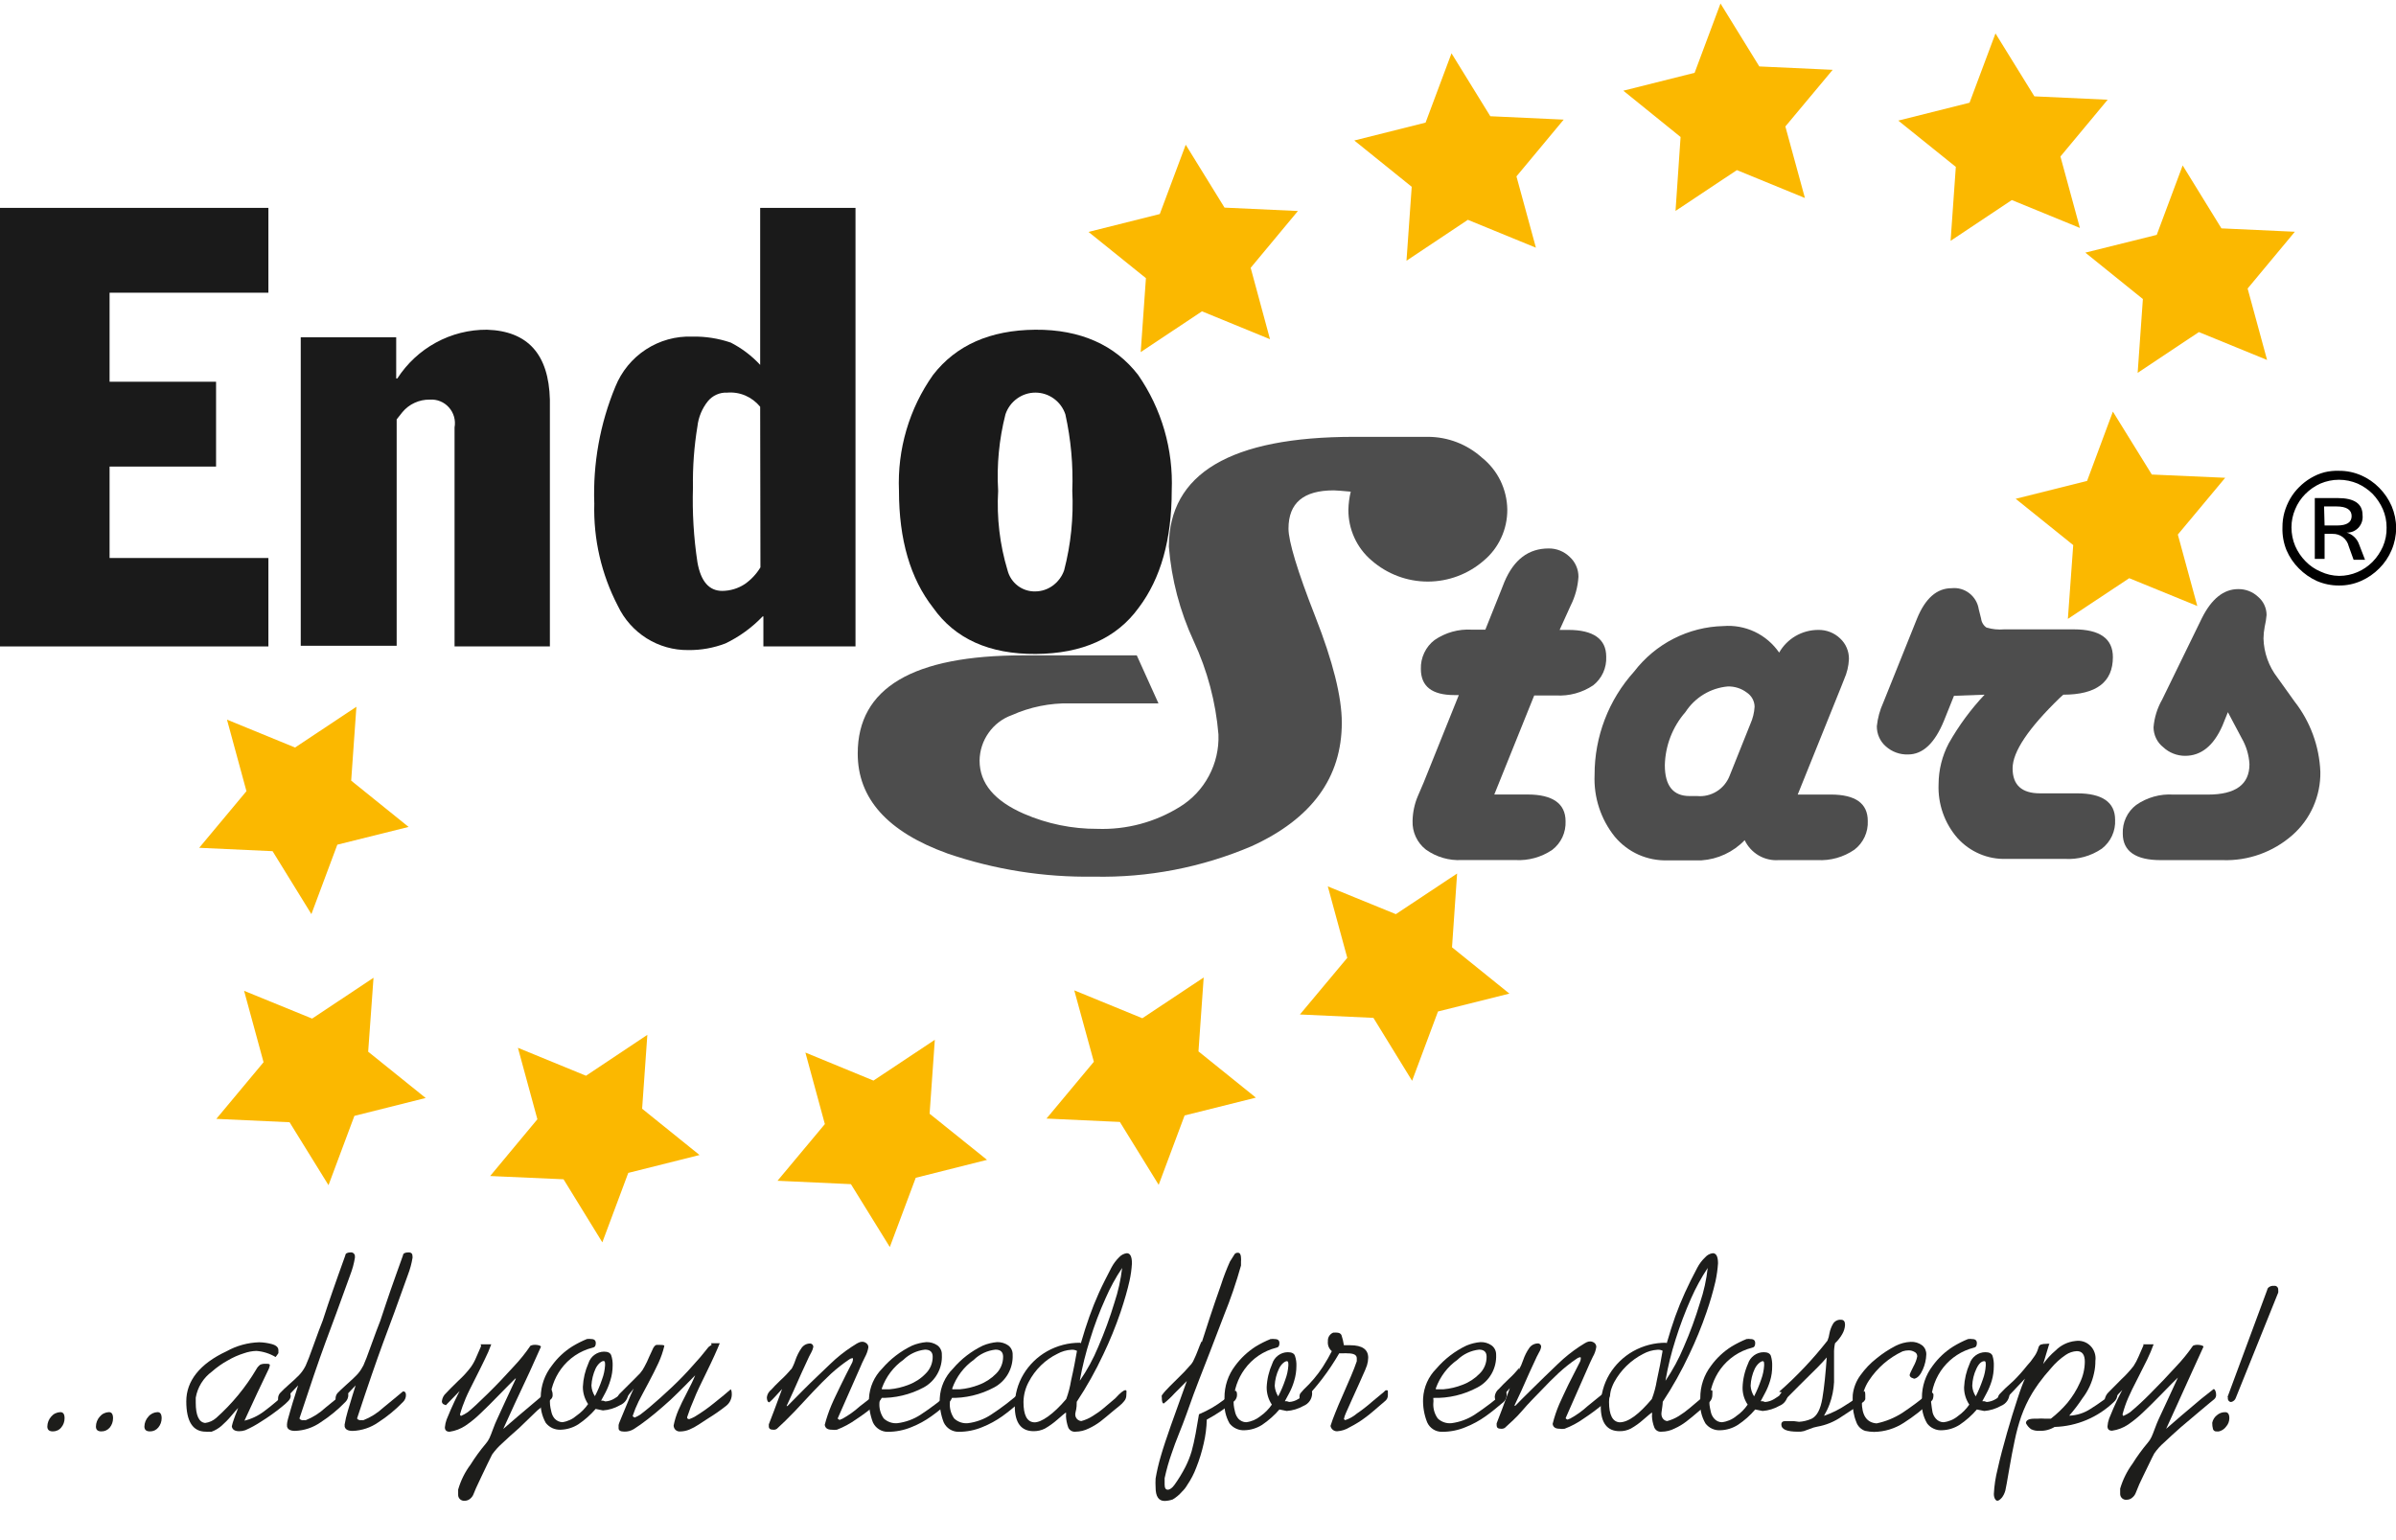<svg width="56" height="36" viewBox="0 0 56 36" fill="none" xmlns="http://www.w3.org/2000/svg">
<g clip-path="url(#clip0_158_447)">
<path d="M1.234 33.458C1.15 33.458 1.106 33.42 1.106 33.344C1.108 33.259 1.139 33.176 1.196 33.113C1.223 33.081 1.255 33.055 1.292 33.037C1.329 33.019 1.37 33.009 1.411 33.008C1.477 33.008 1.509 33.055 1.509 33.151C1.51 33.23 1.482 33.307 1.431 33.367C1.407 33.397 1.377 33.42 1.343 33.435C1.309 33.451 1.271 33.459 1.234 33.458Z" fill="#1D1D1B"/>
<path d="M2.367 33.458C2.283 33.458 2.242 33.42 2.242 33.344C2.243 33.259 2.275 33.176 2.332 33.113C2.358 33.081 2.391 33.055 2.428 33.037C2.465 33.019 2.505 33.009 2.546 33.008C2.61 33.008 2.642 33.055 2.642 33.151C2.642 33.23 2.616 33.306 2.567 33.367C2.542 33.397 2.512 33.42 2.477 33.436C2.442 33.452 2.405 33.459 2.367 33.458Z" fill="#1D1D1B"/>
<path d="M3.502 33.458C3.418 33.458 3.375 33.42 3.375 33.344C3.377 33.258 3.41 33.176 3.468 33.113C3.494 33.081 3.527 33.055 3.564 33.037C3.601 33.019 3.641 33.009 3.682 33.008C3.746 33.008 3.778 33.055 3.778 33.151C3.778 33.23 3.75 33.307 3.7 33.367C3.676 33.397 3.646 33.42 3.612 33.436C3.577 33.452 3.54 33.459 3.502 33.458Z" fill="#1D1D1B"/>
<path d="M5.699 33.211C5.869 33.172 6.028 33.097 6.168 32.992C6.368 32.844 6.557 32.682 6.733 32.507C6.771 32.507 6.791 32.544 6.794 32.626C6.797 32.708 6.725 32.77 6.583 32.887C6.43 33.011 6.269 33.126 6.102 33.229C5.985 33.307 5.862 33.374 5.734 33.43C5.688 33.446 5.64 33.454 5.592 33.454C5.487 33.454 5.429 33.416 5.418 33.34C5.43 33.286 5.445 33.233 5.464 33.182C5.49 33.106 5.513 33.044 5.531 33.004L5.566 32.91C5.542 32.933 5.487 32.998 5.403 33.097C5.333 33.181 5.256 33.259 5.174 33.331C5.106 33.389 5.029 33.434 4.946 33.465H4.888C4.863 33.468 4.837 33.468 4.812 33.465C4.508 33.465 4.354 33.229 4.354 32.755C4.354 32.281 4.667 31.878 5.296 31.585C5.53 31.455 5.791 31.383 6.058 31.375C6.156 31.377 6.253 31.391 6.348 31.416C6.455 31.445 6.507 31.492 6.507 31.562V31.629C6.487 31.661 6.465 31.691 6.441 31.72C6.304 31.638 6.15 31.589 5.992 31.577C5.893 31.58 5.795 31.599 5.702 31.632C5.57 31.673 5.444 31.729 5.325 31.799C5.191 31.872 5.066 31.961 4.951 32.062C4.752 32.208 4.617 32.426 4.575 32.67C4.576 32.691 4.576 32.711 4.575 32.732C4.574 32.75 4.574 32.769 4.575 32.787C4.575 33.08 4.647 33.246 4.795 33.261C4.891 33.249 4.98 33.208 5.053 33.144C5.422 32.815 5.739 32.431 5.992 32.004C6.014 31.962 6.046 31.926 6.084 31.898C6.126 31.881 6.17 31.875 6.215 31.878C6.275 31.878 6.307 31.878 6.307 31.913C6.302 31.94 6.294 31.966 6.284 31.992C6.119 32.334 5.925 32.743 5.705 33.226" fill="#1D1D1B"/>
<path d="M7.145 31.92C7.182 31.841 7.243 31.683 7.33 31.438C7.417 31.192 7.489 31.005 7.542 30.87C7.626 30.61 7.707 30.37 7.782 30.157C7.857 29.944 7.953 29.669 8.072 29.341C8.072 29.297 8.124 29.274 8.196 29.274C8.21 29.273 8.224 29.274 8.236 29.279C8.249 29.284 8.261 29.291 8.27 29.301C8.28 29.311 8.287 29.323 8.291 29.336C8.295 29.349 8.297 29.363 8.295 29.376V29.4C8.273 29.535 8.237 29.667 8.188 29.794C8.121 29.982 8.017 30.271 7.869 30.672L7.6 31.397C7.449 31.808 7.249 32.393 7 33.151C7 33.171 7.02 33.186 7.066 33.198C7.091 33.194 7.117 33.194 7.142 33.198C7.313 33.13 7.47 33.031 7.605 32.905C7.805 32.747 7.959 32.613 8.072 32.522C8.118 32.522 8.141 32.548 8.141 32.607C8.141 32.638 8.135 32.668 8.123 32.696C8.111 32.724 8.094 32.75 8.072 32.771C7.897 32.951 7.703 33.111 7.492 33.247C7.316 33.37 7.109 33.439 6.895 33.446C6.78 33.446 6.716 33.408 6.707 33.332C6.71 33.323 6.71 33.312 6.707 33.303C6.707 33.23 6.745 33.124 6.782 32.987C6.82 32.85 6.858 32.73 6.893 32.622C6.927 32.513 6.951 32.432 6.968 32.382L6.736 32.627C6.643 32.724 6.591 32.777 6.583 32.782C6.567 32.785 6.553 32.792 6.542 32.803C6.513 32.803 6.499 32.765 6.499 32.689C6.499 32.644 6.514 32.601 6.542 32.566C6.609 32.495 6.679 32.428 6.753 32.364C6.852 32.277 6.933 32.203 6.991 32.142C7.047 32.083 7.095 32.016 7.133 31.943" fill="#1D1D1B"/>
<path d="M8.492 31.92C8.529 31.841 8.59 31.684 8.677 31.438C8.764 31.192 8.837 31.005 8.889 30.871C8.976 30.611 9.054 30.371 9.129 30.157C9.205 29.944 9.3 29.669 9.419 29.342C9.419 29.298 9.471 29.274 9.546 29.274C9.622 29.274 9.642 29.309 9.642 29.377V29.4C9.62 29.535 9.584 29.667 9.535 29.795C9.468 29.982 9.364 30.271 9.219 30.672L8.95 31.397C8.799 31.809 8.596 32.394 8.347 33.151C8.347 33.172 8.37 33.186 8.416 33.198C8.44 33.194 8.465 33.194 8.489 33.198C8.661 33.131 8.819 33.032 8.955 32.906C9.152 32.748 9.309 32.613 9.419 32.523C9.465 32.523 9.488 32.549 9.488 32.608C9.489 32.638 9.482 32.668 9.47 32.697C9.458 32.725 9.441 32.75 9.419 32.771C9.244 32.952 9.05 33.112 8.839 33.248C8.664 33.37 8.456 33.439 8.243 33.447C8.127 33.447 8.063 33.409 8.054 33.333C8.057 33.323 8.057 33.313 8.054 33.303C8.071 33.197 8.096 33.091 8.127 32.988L8.237 32.622C8.272 32.514 8.295 32.432 8.312 32.382L8.08 32.628C8.032 32.682 7.981 32.734 7.927 32.783C7.911 32.785 7.897 32.792 7.886 32.803C7.857 32.803 7.843 32.765 7.843 32.689C7.843 32.645 7.858 32.601 7.886 32.566C7.93 32.52 7.999 32.453 8.098 32.365C8.196 32.277 8.277 32.204 8.335 32.143C8.392 32.084 8.44 32.017 8.477 31.944" fill="#1D1D1B"/>
<path d="M11.235 31.422H11.482C11.439 31.542 11.389 31.659 11.331 31.773C11.276 31.89 11.2 32.039 11.108 32.223C11.015 32.407 10.937 32.559 10.885 32.682C10.832 32.806 10.787 32.933 10.751 33.062C10.751 33.062 10.751 33.08 10.774 33.097C10.829 33.073 10.882 33.044 10.931 33.01C11.032 32.931 11.189 32.784 11.403 32.574C11.618 32.363 11.818 32.15 12.012 31.936C12.153 31.787 12.282 31.627 12.397 31.457C12.397 31.457 12.441 31.434 12.501 31.434C12.562 31.434 12.643 31.451 12.643 31.48L12.38 32.065L12.029 32.816L11.762 33.401L12.101 33.109L12.585 32.7C12.759 32.553 12.849 32.477 12.861 32.471C12.872 32.466 12.887 32.471 12.898 32.507C12.911 32.534 12.917 32.564 12.916 32.594C12.919 32.616 12.916 32.638 12.909 32.658C12.901 32.679 12.889 32.697 12.872 32.711L12.556 32.971L12.128 33.384C11.986 33.507 11.855 33.626 11.731 33.743C11.645 33.819 11.569 33.905 11.502 33.998C11.444 34.109 11.36 34.29 11.253 34.512C11.145 34.734 11.082 34.881 11.067 34.925C11.052 34.964 11.027 34.999 10.995 35.027C10.957 35.062 10.907 35.081 10.856 35.08C10.836 35.081 10.817 35.079 10.799 35.072C10.78 35.066 10.764 35.055 10.75 35.042C10.736 35.028 10.725 35.012 10.717 34.993C10.71 34.975 10.707 34.956 10.708 34.936C10.709 34.917 10.709 34.897 10.708 34.878C10.708 34.851 10.708 34.834 10.708 34.819C10.768 34.608 10.866 34.41 10.998 34.234C11.104 34.064 11.222 33.902 11.351 33.749C11.387 33.708 11.418 33.662 11.441 33.612C11.461 33.565 11.49 33.498 11.522 33.407C11.554 33.316 11.586 33.246 11.609 33.194C11.632 33.141 11.705 32.989 11.806 32.764L12.058 32.223H12.044C11.971 32.293 11.847 32.419 11.673 32.597C11.499 32.776 11.354 32.922 11.238 33.03C11.128 33.138 11.009 33.236 10.882 33.322C10.769 33.398 10.642 33.447 10.508 33.466C10.436 33.466 10.398 33.431 10.398 33.363C10.403 33.301 10.417 33.24 10.438 33.182C10.506 33.014 10.567 32.874 10.621 32.761C10.676 32.644 10.717 32.565 10.743 32.515L10.583 32.679L10.421 32.846C10.401 32.84 10.382 32.832 10.363 32.822C10.352 32.815 10.342 32.804 10.336 32.792C10.33 32.78 10.327 32.766 10.328 32.752C10.336 32.678 10.371 32.611 10.427 32.562C10.473 32.512 10.566 32.416 10.717 32.27C10.823 32.174 10.92 32.068 11.006 31.954C11.055 31.885 11.096 31.81 11.128 31.732L11.244 31.466" fill="#1D1D1B"/>
<path d="M13.725 31.299C13.754 31.294 13.785 31.294 13.814 31.299C13.89 31.299 13.925 31.331 13.925 31.395C13.925 31.46 13.901 31.492 13.852 31.501C13.554 31.575 13.291 31.753 13.11 32.003C12.951 32.223 12.861 32.486 12.852 32.758C12.852 32.875 12.879 32.962 12.89 33.015C12.903 33.069 12.929 33.12 12.965 33.161C12.989 33.186 13.016 33.206 13.047 33.22C13.078 33.234 13.111 33.242 13.145 33.243C13.269 33.225 13.384 33.171 13.478 33.088C13.582 33.016 13.673 32.924 13.745 32.819C13.665 32.7 13.622 32.559 13.623 32.416C13.632 32.225 13.676 32.038 13.754 31.863C13.778 31.786 13.827 31.718 13.892 31.67C13.957 31.622 14.035 31.595 14.116 31.594C14.206 31.594 14.261 31.62 14.284 31.676C14.311 31.754 14.322 31.836 14.319 31.919C14.319 32.036 14.301 32.152 14.266 32.264C14.236 32.365 14.197 32.463 14.148 32.556L14.049 32.74H14.095L14.15 32.758C14.224 32.753 14.296 32.73 14.359 32.691C14.431 32.649 14.499 32.601 14.562 32.547L14.663 32.462C14.678 32.462 14.687 32.495 14.687 32.556C14.686 32.619 14.666 32.681 14.631 32.733C14.595 32.785 14.545 32.825 14.487 32.848C14.366 32.917 14.231 32.958 14.092 32.968L13.922 32.933C13.803 33.071 13.667 33.192 13.516 33.293C13.393 33.371 13.252 33.414 13.107 33.419C13.041 33.422 12.974 33.41 12.913 33.383C12.852 33.355 12.799 33.313 12.757 33.261C12.664 33.097 12.622 32.908 12.638 32.72V32.661C12.64 32.391 12.732 32.13 12.899 31.919C13.028 31.74 13.191 31.588 13.377 31.471C13.491 31.402 13.61 31.342 13.733 31.293L13.725 31.299ZM13.904 32.635C13.971 32.508 14.027 32.376 14.072 32.24C14.112 32.135 14.135 32.025 14.142 31.913C14.142 31.846 14.142 31.813 14.104 31.813C14.066 31.813 13.977 31.872 13.919 31.992C13.863 32.116 13.83 32.25 13.823 32.386C13.828 32.475 13.856 32.561 13.904 32.635Z" fill="#1D1D1B"/>
<path d="M16.622 31.398H16.648H16.744H16.822C16.761 31.55 16.66 31.776 16.518 32.065C16.376 32.355 16.274 32.565 16.228 32.688C16.164 32.831 16.108 32.977 16.06 33.126C16.06 33.147 16.06 33.164 16.106 33.173C16.151 33.158 16.195 33.138 16.237 33.115C16.394 33.02 16.544 32.915 16.686 32.799C16.86 32.661 16.99 32.553 17.08 32.474C17.08 32.474 17.103 32.507 17.103 32.568C17.107 32.624 17.097 32.679 17.074 32.73C17.051 32.782 17.016 32.826 16.973 32.86C16.839 32.966 16.698 33.064 16.553 33.153L16.329 33.299C16.261 33.344 16.188 33.384 16.112 33.416C16.043 33.444 15.969 33.459 15.895 33.46C15.876 33.461 15.857 33.459 15.839 33.453C15.821 33.447 15.804 33.437 15.79 33.424C15.776 33.411 15.764 33.395 15.757 33.378C15.749 33.36 15.745 33.342 15.744 33.322C15.768 33.2 15.805 33.08 15.854 32.966C15.904 32.849 15.973 32.708 16.06 32.542C16.147 32.375 16.208 32.249 16.248 32.147C16.092 32.311 15.959 32.439 15.843 32.556C15.727 32.673 15.614 32.776 15.492 32.881C15.37 32.986 15.258 33.083 15.139 33.173C15.02 33.264 14.916 33.34 14.814 33.404C14.747 33.445 14.669 33.466 14.591 33.463C14.501 33.463 14.458 33.436 14.458 33.384C14.456 33.37 14.456 33.356 14.458 33.343C14.46 33.331 14.46 33.319 14.458 33.308C14.458 33.281 14.521 33.147 14.62 32.901C14.719 32.656 14.782 32.51 14.811 32.457L14.646 32.664C14.601 32.727 14.543 32.779 14.478 32.819C14.44 32.819 14.423 32.79 14.423 32.729C14.422 32.702 14.426 32.675 14.436 32.65C14.445 32.625 14.46 32.602 14.478 32.583L14.721 32.34C14.832 32.229 14.913 32.15 14.962 32.097C15.003 32.049 15.038 31.996 15.066 31.939C15.106 31.866 15.142 31.791 15.173 31.714L15.269 31.507C15.298 31.46 15.324 31.436 15.35 31.436C15.469 31.436 15.527 31.436 15.527 31.46C15.495 31.596 15.449 31.728 15.391 31.855C15.33 31.989 15.249 32.147 15.15 32.334C15.052 32.521 14.973 32.661 14.924 32.761C14.871 32.869 14.826 32.98 14.788 33.094C14.788 33.109 14.806 33.123 14.834 33.135C14.879 33.116 14.921 33.094 14.962 33.068C15.095 32.968 15.252 32.837 15.434 32.673C15.617 32.51 15.791 32.346 15.959 32.173C16.127 32.001 16.248 31.852 16.37 31.72L16.515 31.542C16.532 31.519 16.55 31.497 16.57 31.477L16.631 31.436" fill="#1D1D1B"/>
<path d="M18.485 32.024C18.528 31.952 18.563 31.876 18.589 31.796C18.624 31.692 18.674 31.593 18.737 31.504C18.761 31.471 18.793 31.445 18.829 31.427C18.865 31.41 18.905 31.402 18.946 31.404C18.964 31.408 18.98 31.418 18.992 31.432C19.003 31.446 19.01 31.465 19.009 31.483C19.001 31.527 18.985 31.57 18.963 31.609L18.911 31.708C18.862 31.814 18.801 31.942 18.734 32.091L18.549 32.507C18.495 32.629 18.439 32.749 18.384 32.866H18.404C18.485 32.781 18.618 32.65 18.798 32.468C18.977 32.287 19.183 32.097 19.403 31.884C19.558 31.733 19.727 31.598 19.907 31.48L19.977 31.436C20.007 31.415 20.039 31.396 20.073 31.381C20.098 31.369 20.126 31.363 20.154 31.363C20.189 31.363 20.223 31.376 20.249 31.398C20.264 31.409 20.276 31.423 20.284 31.439C20.292 31.456 20.296 31.474 20.296 31.492C20.283 31.573 20.255 31.651 20.215 31.723C20.16 31.834 20.128 31.904 20.119 31.93C19.852 32.53 19.681 32.919 19.603 33.1C19.596 33.119 19.588 33.138 19.577 33.156C19.577 33.156 19.595 33.176 19.624 33.191C19.642 33.18 19.661 33.172 19.681 33.167C19.83 33.086 19.968 32.988 20.093 32.875L20.568 32.507H20.591C20.614 32.507 20.626 32.524 20.626 32.562C20.627 32.611 20.616 32.659 20.594 32.702C20.566 32.747 20.529 32.785 20.487 32.816C20.335 32.948 20.174 33.069 20.006 33.179C19.868 33.277 19.718 33.358 19.56 33.419C19.52 33.425 19.479 33.425 19.438 33.419C19.34 33.419 19.288 33.381 19.276 33.305C19.317 33.148 19.369 32.995 19.432 32.846C19.496 32.694 19.569 32.553 19.647 32.387C19.725 32.22 19.815 32.053 19.919 31.846C19.93 31.822 19.935 31.796 19.936 31.77C19.936 31.755 19.936 31.746 19.919 31.746C19.89 31.751 19.863 31.763 19.841 31.781C19.693 31.881 19.553 31.992 19.421 32.112C19.29 32.235 19.151 32.372 19.009 32.524L18.572 32.992C18.421 33.15 18.282 33.284 18.157 33.398C18.131 33.416 18.099 33.423 18.068 33.419C18.001 33.419 17.969 33.392 17.969 33.34V33.293C18.033 33.132 18.137 32.857 18.279 32.468L18.12 32.641C18.077 32.69 18.03 32.736 17.981 32.778C17.943 32.778 17.923 32.726 17.923 32.661C17.927 32.626 17.939 32.592 17.957 32.561C17.975 32.531 17.999 32.504 18.027 32.483C18.068 32.433 18.143 32.36 18.244 32.261C18.335 32.179 18.42 32.09 18.497 31.995" fill="#1D1D1B"/>
<path d="M22.225 32.517C22.248 32.517 22.26 32.547 22.26 32.605C22.26 32.636 22.254 32.666 22.242 32.694C22.23 32.722 22.212 32.748 22.19 32.769C22.037 32.898 21.9 33.011 21.767 33.105C21.625 33.207 21.471 33.291 21.309 33.356C21.13 33.431 20.938 33.469 20.744 33.468C20.673 33.468 20.602 33.447 20.542 33.408C20.481 33.369 20.433 33.314 20.402 33.248C20.334 33.07 20.302 32.879 20.31 32.687C20.323 32.425 20.432 32.176 20.617 31.991C20.811 31.765 21.05 31.582 21.318 31.453C21.424 31.408 21.537 31.381 21.651 31.371C21.743 31.369 21.833 31.395 21.909 31.447C21.943 31.472 21.97 31.505 21.988 31.544C22.007 31.582 22.015 31.624 22.013 31.667C22.022 31.821 21.986 31.975 21.911 32.11C21.836 32.245 21.725 32.356 21.59 32.43C21.271 32.601 20.914 32.685 20.553 32.675C20.559 32.723 20.559 32.771 20.553 32.819C20.55 32.939 20.586 33.056 20.654 33.155C20.697 33.195 20.748 33.226 20.803 33.245C20.859 33.264 20.918 33.272 20.976 33.266C21.169 33.242 21.355 33.174 21.518 33.067C21.77 32.903 22.009 32.719 22.234 32.517H22.225ZM20.611 32.474H20.701C20.73 32.472 20.759 32.472 20.788 32.474C20.942 32.461 21.093 32.425 21.237 32.368C21.387 32.312 21.522 32.224 21.634 32.108C21.687 32.057 21.728 31.996 21.757 31.928C21.785 31.86 21.8 31.787 21.799 31.713C21.799 31.602 21.738 31.547 21.619 31.547C21.43 31.568 21.253 31.651 21.115 31.784C20.883 31.948 20.707 32.181 20.611 32.45" fill="#1D1D1B"/>
<path d="M23.882 32.517C23.902 32.517 23.914 32.547 23.914 32.605C23.914 32.636 23.908 32.666 23.896 32.694C23.884 32.722 23.866 32.748 23.844 32.769C23.694 32.898 23.555 33.011 23.424 33.105C23.281 33.206 23.126 33.291 22.964 33.356C22.786 33.431 22.594 33.469 22.402 33.468C22.329 33.468 22.259 33.447 22.198 33.409C22.137 33.37 22.088 33.314 22.057 33.248C21.988 33.07 21.956 32.879 21.964 32.687C21.977 32.424 22.088 32.175 22.274 31.991C22.467 31.764 22.705 31.581 22.972 31.453C23.078 31.408 23.191 31.381 23.305 31.371C23.397 31.369 23.488 31.395 23.563 31.447C23.597 31.472 23.625 31.505 23.643 31.544C23.661 31.582 23.67 31.624 23.668 31.667C23.675 31.822 23.638 31.976 23.562 32.111C23.485 32.247 23.372 32.357 23.236 32.43C22.917 32.601 22.56 32.686 22.199 32.675C22.204 32.723 22.204 32.771 22.199 32.819C22.196 32.939 22.232 33.056 22.3 33.155C22.343 33.196 22.395 33.227 22.451 33.246C22.506 33.265 22.566 33.272 22.625 33.266C22.817 33.242 23.001 33.174 23.164 33.067C23.416 32.903 23.655 32.719 23.879 32.517H23.882ZM22.257 32.474H22.346C22.375 32.472 22.404 32.472 22.433 32.474C22.587 32.461 22.739 32.425 22.883 32.368C23.033 32.312 23.169 32.223 23.282 32.108C23.334 32.057 23.375 31.995 23.403 31.927C23.431 31.86 23.445 31.787 23.445 31.713C23.445 31.602 23.384 31.547 23.268 31.547C23.078 31.567 22.899 31.65 22.761 31.784C22.529 31.948 22.353 32.181 22.257 32.45" fill="#1D1D1B"/>
<path d="M25.262 31.398C25.329 31.167 25.395 30.959 25.462 30.772C25.529 30.585 25.601 30.404 25.685 30.217C25.769 30.03 25.868 29.84 25.975 29.632C26.022 29.542 26.083 29.461 26.154 29.39C26.202 29.336 26.267 29.302 26.337 29.293C26.415 29.293 26.456 29.372 26.456 29.53C26.448 29.67 26.429 29.808 26.398 29.945C26.355 30.14 26.286 30.383 26.189 30.673C26.074 31.009 25.94 31.338 25.787 31.658C25.607 32.042 25.4 32.413 25.166 32.766C25.166 32.825 25.166 32.907 25.137 33.015C25.109 33.123 25.181 33.208 25.271 33.217C25.365 33.192 25.455 33.153 25.537 33.1C25.63 33.044 25.719 32.98 25.801 32.91L26.068 32.684C26.183 32.556 26.262 32.495 26.302 32.495C26.343 32.495 26.325 32.535 26.325 32.614C26.325 32.663 26.308 32.711 26.276 32.749C26.244 32.79 26.207 32.827 26.166 32.86L26.033 32.968C25.894 33.085 25.789 33.173 25.717 33.228C25.633 33.291 25.543 33.345 25.448 33.389C25.351 33.438 25.245 33.464 25.137 33.465C25.102 33.469 25.067 33.462 25.036 33.444C25.005 33.426 24.981 33.399 24.967 33.366C24.937 33.281 24.919 33.192 24.914 33.103C24.918 33.074 24.918 33.044 24.914 33.015C24.891 33.029 24.822 33.088 24.712 33.184C24.622 33.263 24.525 33.333 24.422 33.392C24.34 33.433 24.25 33.454 24.158 33.453C23.869 33.453 23.718 33.261 23.718 32.869C23.716 32.606 23.786 32.348 23.921 32.123C24.056 31.898 24.247 31.713 24.474 31.585C24.709 31.453 24.975 31.384 25.245 31.386L25.262 31.398ZM25.164 31.573C25.126 31.554 25.084 31.546 25.042 31.55C24.925 31.556 24.811 31.59 24.709 31.647C24.57 31.715 24.443 31.805 24.332 31.913C24.215 32.027 24.117 32.159 24.042 32.304C23.965 32.447 23.924 32.607 23.921 32.769C23.921 33.076 24.002 33.234 24.167 33.246C24.332 33.258 24.625 33.053 24.92 32.702C24.971 32.563 25.009 32.419 25.033 32.272C25.094 32.006 25.137 31.772 25.172 31.573H25.164ZM25.239 32.272C25.409 32.025 25.553 31.761 25.668 31.483C25.814 31.145 25.941 30.8 26.047 30.448C26.135 30.185 26.195 29.913 26.227 29.638C26.076 29.862 25.946 30.1 25.839 30.348C25.698 30.66 25.577 30.98 25.477 31.307C25.377 31.619 25.297 31.938 25.239 32.261V32.272Z" fill="#1D1D1B"/>
<path d="M28.09 31.371C28.127 31.254 28.185 31.078 28.269 30.818C28.353 30.558 28.443 30.303 28.539 30.029C28.598 29.845 28.668 29.664 28.747 29.488L28.86 29.309C28.87 29.299 28.883 29.292 28.896 29.287C28.91 29.282 28.924 29.281 28.939 29.283C28.982 29.283 29.005 29.336 29.005 29.4C29.008 29.429 29.008 29.459 29.005 29.488C29.003 29.519 29.003 29.55 29.005 29.581C28.894 29.978 28.76 30.369 28.605 30.751C28.368 31.374 28.174 31.874 28.026 32.251C27.948 32.447 27.852 32.71 27.736 33.04C27.62 33.37 27.481 33.675 27.386 33.967C27.318 34.158 27.263 34.353 27.22 34.552C27.22 34.572 27.22 34.601 27.22 34.634C27.218 34.656 27.218 34.678 27.22 34.701C27.22 34.78 27.244 34.821 27.293 34.821C27.342 34.821 27.4 34.78 27.455 34.701C27.549 34.569 27.633 34.43 27.707 34.286C27.766 34.169 27.815 34.046 27.852 33.92C27.884 33.803 27.916 33.666 27.945 33.508C27.974 33.35 28 33.198 28.023 33.058C28.131 33.012 28.237 32.959 28.339 32.9C28.516 32.795 28.681 32.67 28.831 32.529C28.84 32.517 28.852 32.51 28.866 32.508C28.898 32.508 28.912 32.54 28.912 32.605C28.912 32.657 28.891 32.708 28.854 32.745C28.653 32.912 28.436 33.059 28.205 33.183C28.201 33.372 28.176 33.559 28.133 33.742C28.09 33.934 28.032 34.123 27.959 34.306C27.905 34.45 27.834 34.586 27.748 34.712C27.714 34.771 27.672 34.824 27.623 34.87C27.562 34.941 27.489 35.002 27.409 35.049C27.348 35.07 27.285 35.082 27.22 35.084C27.078 35.084 27.009 34.976 27.009 34.765C27.005 34.697 27.005 34.629 27.009 34.56C27.039 34.384 27.08 34.209 27.131 34.037C27.186 33.844 27.267 33.604 27.368 33.315C27.47 33.026 27.594 32.681 27.739 32.28L27.449 32.572C27.372 32.657 27.289 32.735 27.2 32.806C27.168 32.806 27.154 32.754 27.154 32.663C27.15 32.648 27.15 32.632 27.154 32.616L27.203 32.552L27.244 32.505C27.276 32.468 27.366 32.377 27.513 32.233C27.63 32.122 27.741 32.005 27.846 31.882C27.874 31.846 27.897 31.805 27.913 31.762C27.939 31.707 27.968 31.643 27.997 31.564C28.026 31.485 28.055 31.415 28.081 31.356" fill="#1D1D1B"/>
<path d="M29.703 31.3C29.733 31.295 29.763 31.295 29.793 31.3C29.868 31.3 29.903 31.332 29.903 31.396C29.903 31.461 29.88 31.493 29.831 31.502C29.533 31.576 29.27 31.754 29.089 32.005C28.929 32.224 28.839 32.487 28.831 32.759C28.831 32.876 28.857 32.963 28.869 33.016C28.883 33.07 28.908 33.12 28.944 33.162C28.967 33.187 28.995 33.207 29.026 33.221C29.056 33.236 29.09 33.243 29.124 33.244C29.247 33.23 29.364 33.18 29.46 33.101C29.564 33.028 29.654 32.937 29.726 32.832C29.646 32.713 29.604 32.572 29.605 32.428C29.613 32.238 29.658 32.05 29.735 31.876C29.76 31.798 29.808 31.731 29.873 31.683C29.938 31.634 30.017 31.608 30.097 31.607C30.187 31.607 30.245 31.633 30.265 31.689C30.292 31.767 30.304 31.849 30.3 31.931C30.3 32.048 30.282 32.165 30.248 32.276C30.219 32.378 30.179 32.476 30.129 32.569L30.03 32.753H30.077L30.132 32.77C30.206 32.766 30.277 32.743 30.34 32.703C30.413 32.663 30.481 32.615 30.543 32.56L30.645 32.475C30.645 32.475 30.668 32.507 30.668 32.569C30.667 32.632 30.648 32.694 30.612 32.746C30.576 32.798 30.526 32.838 30.468 32.861C30.347 32.93 30.212 32.971 30.074 32.981L29.903 32.946C29.784 33.084 29.648 33.204 29.497 33.306C29.375 33.383 29.234 33.427 29.089 33.431C29.022 33.435 28.956 33.423 28.895 33.395C28.834 33.368 28.78 33.326 28.738 33.273C28.645 33.109 28.604 32.921 28.619 32.733V32.674C28.617 32.402 28.704 32.138 28.869 31.923C29 31.745 29.162 31.594 29.347 31.475C29.46 31.406 29.58 31.346 29.703 31.297V31.3ZM29.874 32.639C29.941 32.512 29.997 32.38 30.042 32.244C30.081 32.139 30.105 32.029 30.112 31.917C30.112 31.849 30.112 31.817 30.074 31.817C30.036 31.817 29.947 31.876 29.891 31.996C29.833 32.119 29.799 32.254 29.793 32.39C29.799 32.479 29.827 32.564 29.874 32.639Z" fill="#1D1D1B"/>
<path d="M31.129 31.584C31.095 31.556 31.069 31.519 31.052 31.478C31.036 31.436 31.031 31.391 31.036 31.347C31.033 31.305 31.044 31.262 31.067 31.227C31.09 31.191 31.124 31.163 31.163 31.148C31.174 31.151 31.185 31.151 31.195 31.148H31.227C31.297 31.148 31.34 31.169 31.355 31.213C31.38 31.288 31.398 31.365 31.41 31.444H31.555C31.844 31.444 31.978 31.546 31.978 31.736C31.977 31.797 31.967 31.857 31.949 31.915C31.921 31.993 31.889 32.07 31.853 32.145L31.778 32.315L31.61 32.686L31.456 33.031C31.435 33.076 31.419 33.123 31.41 33.172L31.439 33.195C31.539 33.163 31.631 33.111 31.711 33.043C31.844 32.952 31.966 32.856 32.085 32.751L32.34 32.54L32.366 32.514C32.37 32.509 32.376 32.505 32.381 32.501C32.387 32.498 32.394 32.497 32.401 32.496C32.427 32.496 32.438 32.496 32.438 32.528V32.616C32.438 32.644 32.431 32.671 32.418 32.696C32.404 32.72 32.386 32.741 32.363 32.757C32.172 32.92 32.027 33.049 31.931 33.119C31.809 33.212 31.68 33.293 31.543 33.362C31.456 33.416 31.356 33.449 31.253 33.455C31.217 33.457 31.181 33.445 31.152 33.422C31.123 33.399 31.104 33.366 31.097 33.33C31.129 33.23 31.166 33.125 31.21 33.02C31.253 32.914 31.308 32.777 31.384 32.61L31.575 32.169C31.63 32.04 31.676 31.923 31.711 31.818C31.71 31.806 31.71 31.795 31.711 31.783C31.713 31.771 31.713 31.759 31.711 31.748C31.711 31.672 31.642 31.634 31.5 31.634C31.463 31.63 31.426 31.63 31.389 31.634H31.3C31.06 32.049 30.768 32.432 30.43 32.771C30.39 32.771 30.372 32.721 30.372 32.654C30.37 32.626 30.376 32.597 30.39 32.572L30.474 32.476C30.642 32.319 30.791 32.143 30.917 31.95C31 31.82 31.077 31.686 31.146 31.549" fill="#1D1D1B"/>
<path d="M35.179 32.517C35.202 32.517 35.214 32.547 35.214 32.605C35.214 32.636 35.208 32.666 35.196 32.694C35.184 32.722 35.166 32.748 35.144 32.769C34.991 32.898 34.855 33.011 34.721 33.105C34.578 33.207 34.423 33.291 34.261 33.356C34.083 33.432 33.892 33.469 33.699 33.468C33.627 33.468 33.556 33.448 33.496 33.409C33.435 33.37 33.387 33.314 33.357 33.248C33.285 33.07 33.253 32.879 33.261 32.687C33.275 32.424 33.386 32.176 33.571 31.991C33.765 31.764 34.004 31.581 34.272 31.453C34.378 31.408 34.491 31.38 34.605 31.371C34.696 31.369 34.786 31.395 34.86 31.447C34.895 31.472 34.922 31.505 34.941 31.543C34.96 31.582 34.969 31.624 34.968 31.667C34.975 31.822 34.938 31.977 34.861 32.112C34.784 32.248 34.67 32.358 34.533 32.43C34.215 32.601 33.859 32.686 33.499 32.675C33.505 32.723 33.505 32.771 33.499 32.819C33.497 32.939 33.533 33.057 33.603 33.155C33.645 33.196 33.696 33.227 33.752 33.246C33.807 33.265 33.866 33.272 33.925 33.266C34.118 33.241 34.303 33.173 34.466 33.067C34.718 32.901 34.957 32.718 35.182 32.517H35.179ZM33.559 32.474H33.646C33.676 32.472 33.706 32.472 33.736 32.474C33.89 32.461 34.041 32.425 34.185 32.368C34.335 32.312 34.47 32.223 34.582 32.108C34.635 32.057 34.676 31.995 34.704 31.928C34.732 31.86 34.746 31.787 34.745 31.713C34.745 31.602 34.687 31.547 34.568 31.547C34.379 31.568 34.202 31.651 34.064 31.784C33.831 31.948 33.656 32.181 33.559 32.45" fill="#1D1D1B"/>
<path d="M35.498 32.022C35.539 31.949 35.573 31.873 35.599 31.794C35.634 31.69 35.684 31.591 35.747 31.502C35.772 31.469 35.803 31.443 35.84 31.426C35.876 31.409 35.916 31.401 35.956 31.402C35.974 31.405 35.991 31.415 36.003 31.429C36.015 31.444 36.021 31.462 36.02 31.481C36.013 31.526 35.997 31.569 35.973 31.607C35.941 31.665 35.927 31.701 35.921 31.706L35.744 32.089L35.562 32.499C35.507 32.621 35.449 32.741 35.394 32.858H35.417C35.498 32.773 35.631 32.642 35.814 32.461C35.996 32.279 36.196 32.089 36.417 31.876C36.572 31.726 36.741 31.591 36.921 31.472L36.99 31.429C37.021 31.408 37.053 31.389 37.086 31.373C37.111 31.361 37.139 31.355 37.167 31.355C37.203 31.356 37.237 31.368 37.266 31.391C37.279 31.402 37.291 31.416 37.298 31.432C37.306 31.448 37.309 31.466 37.309 31.484C37.297 31.566 37.27 31.644 37.228 31.715C37.176 31.826 37.141 31.896 37.132 31.923C36.869 32.522 36.695 32.911 36.617 33.092L36.593 33.148C36.593 33.148 36.593 33.168 36.64 33.183C36.657 33.172 36.677 33.164 36.698 33.159C36.845 33.079 36.982 32.981 37.106 32.867L37.578 32.484H37.602C37.625 32.484 37.636 32.502 37.636 32.54C37.638 32.588 37.628 32.636 37.607 32.68C37.578 32.724 37.542 32.762 37.5 32.794C37.347 32.925 37.185 33.046 37.016 33.157C36.879 33.255 36.728 33.336 36.57 33.396C36.53 33.403 36.489 33.403 36.449 33.396C36.353 33.396 36.298 33.358 36.289 33.282C36.328 33.125 36.379 32.972 36.443 32.823C36.509 32.671 36.579 32.531 36.657 32.364L36.932 31.823C36.942 31.799 36.947 31.773 36.947 31.747C36.947 31.733 36.947 31.724 36.932 31.724C36.903 31.728 36.875 31.74 36.851 31.759C36.704 31.858 36.565 31.969 36.434 32.089C36.301 32.212 36.164 32.349 36.02 32.502C35.875 32.654 35.73 32.794 35.582 32.969C35.434 33.145 35.292 33.262 35.171 33.376C35.143 33.393 35.11 33.4 35.078 33.396C35.011 33.396 34.98 33.37 34.98 33.317V33.27C35.043 33.11 35.148 32.835 35.289 32.446C35.252 32.49 35.2 32.548 35.133 32.618C35.089 32.667 35.041 32.713 34.991 32.756C34.953 32.756 34.936 32.703 34.936 32.639C34.94 32.604 34.952 32.57 34.969 32.539C34.986 32.509 35.01 32.482 35.037 32.461C35.081 32.411 35.153 32.338 35.258 32.238C35.348 32.156 35.432 32.067 35.51 31.972" fill="#1D1D1B"/>
<path d="M38.955 31.398C39.021 31.167 39.088 30.959 39.154 30.772C39.221 30.585 39.296 30.404 39.38 30.217C39.464 30.03 39.56 29.84 39.67 29.632C39.717 29.542 39.779 29.46 39.853 29.39C39.899 29.336 39.963 29.302 40.032 29.293C40.113 29.293 40.154 29.372 40.154 29.53C40.145 29.669 40.125 29.808 40.096 29.945C40.039 30.191 39.968 30.434 39.885 30.673C39.77 31.009 39.635 31.338 39.482 31.658C39.302 32.042 39.095 32.413 38.862 32.766C38.862 32.825 38.847 32.907 38.833 33.015C38.818 33.123 38.879 33.208 38.966 33.217C39.061 33.191 39.152 33.152 39.236 33.1C39.327 33.043 39.414 32.98 39.496 32.91L39.763 32.684C39.882 32.556 39.96 32.495 39.998 32.495C40.035 32.495 40.021 32.535 40.021 32.614C40.02 32.663 40.004 32.71 39.974 32.749C39.941 32.79 39.903 32.827 39.861 32.86L39.728 32.968C39.592 33.085 39.485 33.173 39.412 33.228C39.329 33.292 39.238 33.346 39.143 33.389C39.047 33.439 38.941 33.465 38.833 33.465C38.798 33.469 38.763 33.462 38.732 33.444C38.702 33.426 38.678 33.398 38.665 33.366C38.633 33.282 38.614 33.193 38.61 33.103C38.614 33.074 38.614 33.044 38.61 33.015C38.587 33.029 38.52 33.088 38.407 33.184C38.318 33.264 38.221 33.333 38.117 33.392C38.035 33.434 37.945 33.455 37.853 33.453C37.564 33.453 37.413 33.261 37.413 32.869C37.412 32.606 37.482 32.348 37.616 32.123C37.752 31.899 37.942 31.714 38.169 31.585C38.405 31.453 38.67 31.384 38.94 31.386L38.955 31.398ZM38.859 31.573C38.822 31.554 38.779 31.546 38.737 31.55C38.62 31.557 38.507 31.59 38.404 31.647C38.119 31.793 37.884 32.022 37.729 32.304C37.653 32.448 37.612 32.607 37.607 32.769C37.607 33.076 37.691 33.234 37.853 33.246C38.062 33.246 38.311 33.053 38.607 32.702C38.66 32.563 38.699 32.419 38.723 32.272C38.781 32.006 38.827 31.772 38.859 31.573ZM38.928 32.272C39.096 32.024 39.239 31.76 39.354 31.483C39.502 31.146 39.628 30.8 39.734 30.448C39.823 30.185 39.883 29.914 39.913 29.638C39.764 29.863 39.634 30.101 39.525 30.348C39.386 30.661 39.265 30.981 39.163 31.307C39.063 31.619 38.984 31.938 38.928 32.261V32.272Z" fill="#1D1D1B"/>
<path d="M40.826 31.3C40.856 31.294 40.886 31.294 40.916 31.3C40.989 31.3 41.023 31.332 41.023 31.396C41.023 31.461 41 31.493 40.951 31.502C40.653 31.577 40.391 31.755 40.209 32.005C40.051 32.225 39.961 32.487 39.951 32.759C39.951 32.876 39.98 32.964 39.989 33.016C40.003 33.071 40.03 33.121 40.067 33.162C40.09 33.188 40.117 33.208 40.147 33.222C40.178 33.236 40.211 33.244 40.244 33.244C40.367 33.23 40.484 33.181 40.58 33.101C40.685 33.029 40.775 32.938 40.847 32.832C40.766 32.713 40.725 32.572 40.728 32.429C40.734 32.238 40.778 32.05 40.855 31.876C40.88 31.798 40.929 31.73 40.995 31.682C41.06 31.634 41.139 31.607 41.22 31.607C41.31 31.607 41.365 31.633 41.388 31.689C41.413 31.767 41.423 31.849 41.42 31.931C41.421 32.048 41.405 32.165 41.371 32.276C41.34 32.378 41.3 32.476 41.249 32.569L41.151 32.753H41.2L41.255 32.771C41.329 32.765 41.4 32.742 41.464 32.703C41.535 32.661 41.603 32.613 41.667 32.56L41.765 32.475C41.78 32.475 41.788 32.508 41.788 32.569C41.788 32.632 41.768 32.694 41.732 32.746C41.697 32.798 41.647 32.838 41.588 32.861C41.468 32.929 41.335 32.97 41.197 32.981L41.023 32.946C40.906 33.085 40.769 33.206 40.618 33.306C40.496 33.383 40.356 33.427 40.212 33.431C40.145 33.436 40.079 33.424 40.017 33.396C39.956 33.369 39.903 33.327 39.861 33.273C39.766 33.111 39.723 32.921 39.74 32.733V32.674C39.738 32.402 39.827 32.138 39.992 31.923C40.121 31.744 40.284 31.592 40.47 31.475C40.584 31.406 40.703 31.347 40.826 31.297V31.3ZM40.997 32.639C41.062 32.512 41.117 32.38 41.163 32.244C41.202 32.139 41.225 32.029 41.232 31.917C41.232 31.85 41.232 31.817 41.197 31.817C41.163 31.817 41.07 31.876 41.012 31.996C40.954 32.12 40.922 32.254 40.916 32.391C40.921 32.479 40.949 32.565 40.997 32.639Z" fill="#1D1D1B"/>
<path d="M41.582 32.532C41.994 32.17 42.373 31.77 42.712 31.337C42.735 31.284 42.75 31.227 42.758 31.17C42.773 31.088 42.803 31.01 42.845 30.939C42.865 30.908 42.893 30.884 42.925 30.868C42.958 30.852 42.995 30.845 43.031 30.849C43.094 30.849 43.123 30.889 43.123 30.971C43.118 31.047 43.095 31.12 43.057 31.185C43.012 31.264 42.955 31.336 42.889 31.398C42.871 31.479 42.863 31.561 42.866 31.644C42.866 31.799 42.866 31.884 42.866 31.895C42.866 31.907 42.866 31.992 42.866 32.03C42.866 32.068 42.866 32.106 42.866 32.15C42.866 32.193 42.866 32.249 42.866 32.307C42.857 32.483 42.822 32.657 42.761 32.822C42.726 32.916 42.682 33.007 42.631 33.094C42.818 33.03 42.995 32.942 43.158 32.831C43.297 32.748 43.426 32.65 43.544 32.538C43.544 32.538 43.561 32.518 43.572 32.518C43.584 32.518 43.596 32.547 43.596 32.603C43.598 32.638 43.598 32.673 43.596 32.708C43.586 32.73 43.572 32.75 43.555 32.766C43.439 32.854 43.271 32.968 43.051 33.108C42.877 33.23 42.68 33.312 42.471 33.348C42.415 33.358 42.359 33.375 42.306 33.398L42.161 33.451C42.116 33.463 42.069 33.468 42.022 33.465C41.762 33.465 41.634 33.41 41.634 33.299C41.634 33.243 41.666 33.217 41.73 33.217H41.817H41.918L42.048 33.234C42.148 33.228 42.246 33.204 42.338 33.164C42.466 33.103 42.55 32.942 42.593 32.685C42.637 32.427 42.669 32.1 42.695 31.729C42.651 31.784 42.579 31.86 42.48 31.962L42.063 32.375L41.773 32.667C41.731 32.712 41.684 32.752 41.631 32.784C41.599 32.784 41.585 32.746 41.585 32.69C41.583 32.663 41.587 32.636 41.597 32.611C41.607 32.585 41.623 32.563 41.643 32.544" fill="#1D1D1B"/>
<path d="M45.132 32.543C45.14 32.542 45.148 32.544 45.155 32.547C45.162 32.551 45.168 32.557 45.172 32.563C45.182 32.572 45.188 32.583 45.19 32.596C45.19 32.675 45.175 32.724 45.143 32.748C44.945 32.94 44.727 33.111 44.494 33.259C44.288 33.393 44.048 33.466 43.802 33.47C43.732 33.469 43.662 33.461 43.593 33.446C43.545 33.43 43.501 33.402 43.465 33.366C43.428 33.329 43.401 33.285 43.385 33.236C43.324 33.085 43.297 32.922 43.303 32.759C43.3 32.709 43.3 32.658 43.303 32.607C43.321 32.44 43.383 32.28 43.483 32.145C43.59 31.996 43.716 31.863 43.86 31.751C43.998 31.638 44.148 31.54 44.306 31.458C44.415 31.403 44.535 31.371 44.657 31.365C44.753 31.36 44.848 31.389 44.926 31.447C44.957 31.472 44.982 31.505 44.999 31.542C45.015 31.579 45.023 31.619 45.022 31.66C45.018 31.781 44.99 31.901 44.941 32.011C44.885 32.139 44.819 32.213 44.738 32.227C44.722 32.219 44.706 32.212 44.688 32.207C44.675 32.203 44.662 32.196 44.653 32.185C44.643 32.175 44.636 32.162 44.633 32.148C44.633 32.104 44.68 32.034 44.726 31.932C44.765 31.862 44.794 31.786 44.81 31.707C44.811 31.684 44.806 31.661 44.794 31.642C44.782 31.623 44.764 31.608 44.743 31.599C44.703 31.576 44.657 31.564 44.61 31.564C44.562 31.564 44.514 31.572 44.468 31.587C44.148 31.737 43.875 31.974 43.68 32.271C43.583 32.417 43.526 32.587 43.515 32.762C43.515 33.084 43.628 33.253 43.86 33.271C44.074 33.227 44.278 33.143 44.462 33.025C44.689 32.874 44.907 32.71 45.114 32.534" fill="#1D1D1B"/>
<path d="M46.004 31.3C46.034 31.294 46.066 31.294 46.096 31.3C46.169 31.3 46.204 31.332 46.204 31.396C46.204 31.461 46.18 31.493 46.131 31.502C45.852 31.573 45.603 31.734 45.422 31.961C45.242 32.188 45.14 32.468 45.132 32.759C45.146 32.876 45.158 32.964 45.169 33.016C45.183 33.071 45.21 33.121 45.247 33.162C45.27 33.188 45.297 33.208 45.327 33.222C45.358 33.236 45.391 33.244 45.424 33.244C45.547 33.23 45.664 33.181 45.76 33.101C45.864 33.028 45.955 32.937 46.027 32.832C45.947 32.713 45.904 32.572 45.905 32.429C45.914 32.238 45.958 32.05 46.035 31.876C46.06 31.798 46.109 31.73 46.175 31.682C46.24 31.634 46.319 31.607 46.401 31.607C46.49 31.607 46.545 31.633 46.569 31.689C46.593 31.767 46.604 31.849 46.6 31.931C46.6 32.048 46.584 32.164 46.551 32.276C46.52 32.378 46.48 32.476 46.429 32.569L46.331 32.753H46.38L46.435 32.771C46.509 32.765 46.581 32.742 46.644 32.703C46.715 32.662 46.782 32.614 46.844 32.56L46.945 32.475C46.96 32.475 46.968 32.508 46.968 32.569C46.968 32.632 46.948 32.694 46.913 32.746C46.877 32.798 46.827 32.838 46.769 32.861C46.648 32.929 46.515 32.97 46.377 32.981L46.204 32.946C46.086 33.084 45.949 33.205 45.798 33.306C45.676 33.383 45.536 33.426 45.392 33.431C45.325 33.436 45.259 33.424 45.198 33.396C45.136 33.369 45.083 33.327 45.042 33.273C44.946 33.111 44.903 32.921 44.92 32.733V32.674C44.918 32.402 45.007 32.138 45.172 31.923C45.302 31.744 45.464 31.592 45.65 31.475C45.763 31.406 45.881 31.346 46.004 31.297V31.3ZM46.178 32.639C46.242 32.512 46.297 32.38 46.343 32.244C46.382 32.139 46.405 32.029 46.412 31.917C46.412 31.85 46.412 31.817 46.377 31.817C46.311 31.817 46.247 31.876 46.192 31.996C46.133 32.119 46.101 32.254 46.096 32.391C46.101 32.479 46.129 32.565 46.178 32.639Z" fill="#1D1D1B"/>
<path d="M47.893 31.421L47.823 31.652L47.754 31.883C47.837 31.766 47.934 31.66 48.044 31.567C48.168 31.442 48.332 31.363 48.507 31.345C48.57 31.335 48.634 31.34 48.695 31.359C48.755 31.378 48.811 31.412 48.856 31.457C48.901 31.502 48.936 31.557 48.956 31.618C48.977 31.679 48.983 31.744 48.974 31.807C48.975 31.905 48.964 32.004 48.942 32.099C48.897 32.312 48.804 32.512 48.672 32.684C48.578 32.827 48.474 32.962 48.362 33.091C48.541 33.084 48.714 33.029 48.863 32.93C49.066 32.803 49.259 32.662 49.443 32.509C49.475 32.509 49.489 32.538 49.489 32.594C49.488 32.627 49.48 32.66 49.467 32.69C49.453 32.72 49.433 32.747 49.408 32.769C49.033 33.13 48.539 33.339 48.02 33.354C47.913 33.419 47.789 33.451 47.664 33.444C47.597 33.449 47.53 33.436 47.47 33.406C47.42 33.37 47.379 33.322 47.351 33.266C47.351 33.196 47.418 33.161 47.551 33.161H47.618C47.677 33.156 47.737 33.156 47.797 33.161H47.89H47.933C48.075 33.051 48.205 32.927 48.322 32.789C48.438 32.647 48.536 32.49 48.611 32.322C48.686 32.169 48.725 32.001 48.727 31.831C48.727 31.664 48.666 31.582 48.539 31.582C48.447 31.587 48.358 31.617 48.281 31.67C48.152 31.757 48.036 31.862 47.936 31.983C47.834 32.096 47.737 32.215 47.647 32.339C47.574 32.444 47.525 32.517 47.496 32.567C47.393 32.738 47.308 32.92 47.241 33.108C47.177 33.294 47.126 33.483 47.087 33.675C47.047 33.861 47.003 34.089 46.957 34.359C46.911 34.629 46.882 34.789 46.87 34.839C46.854 34.899 46.827 34.956 46.789 35.006C46.748 35.052 46.714 35.079 46.682 35.079C46.65 35.079 46.601 35.026 46.601 34.921C46.611 34.723 46.641 34.527 46.69 34.336C46.748 34.07 46.824 33.792 46.908 33.494C46.992 33.196 47.076 32.933 47.154 32.693C47.232 32.453 47.293 32.298 47.328 32.225L47.053 32.517C46.916 32.661 46.83 32.751 46.789 32.786C46.748 32.822 46.789 32.786 46.763 32.807C46.753 32.807 46.743 32.804 46.735 32.799C46.726 32.794 46.719 32.786 46.714 32.778C46.699 32.756 46.692 32.731 46.693 32.705C46.692 32.679 46.697 32.654 46.707 32.631C46.717 32.607 46.732 32.587 46.751 32.57C46.803 32.512 46.908 32.409 47.058 32.278C47.172 32.166 47.278 32.046 47.377 31.921C47.437 31.858 47.491 31.789 47.539 31.716C47.582 31.659 47.614 31.595 47.635 31.526C47.647 31.474 47.667 31.442 47.696 31.43C47.738 31.416 47.782 31.41 47.826 31.412C47.853 31.407 47.88 31.407 47.907 31.412" fill="#1D1D1B"/>
<path d="M50.089 31.422H50.335C50.292 31.541 50.243 31.659 50.187 31.773L49.961 32.223C49.866 32.407 49.79 32.559 49.738 32.682C49.685 32.805 49.642 32.932 49.608 33.062C49.611 33.075 49.618 33.088 49.628 33.097C49.683 33.073 49.735 33.044 49.785 33.01C49.95 32.873 50.107 32.727 50.257 32.574C50.468 32.363 50.671 32.15 50.865 31.936C51.007 31.787 51.137 31.627 51.254 31.457C51.254 31.457 51.294 31.434 51.355 31.434C51.416 31.434 51.5 31.451 51.5 31.48C51.433 31.624 51.346 31.817 51.233 32.065L50.894 32.814L50.628 33.398L50.964 33.106L51.448 32.697L51.737 32.469C51.737 32.469 51.764 32.469 51.775 32.504C51.789 32.531 51.796 32.561 51.795 32.591C51.798 32.613 51.795 32.635 51.787 32.656C51.779 32.676 51.766 32.694 51.749 32.708C51.706 32.743 51.601 32.828 51.436 32.968L50.972 33.36C50.834 33.483 50.7 33.603 50.578 33.72C50.492 33.794 50.415 33.88 50.35 33.974C50.289 34.085 50.208 34.267 50.097 34.489C50.029 34.623 49.968 34.761 49.915 34.901C49.898 34.941 49.873 34.976 49.84 35.003C49.802 35.039 49.752 35.057 49.701 35.056C49.681 35.058 49.662 35.055 49.644 35.049C49.625 35.042 49.608 35.032 49.594 35.018C49.581 35.005 49.57 34.988 49.562 34.97C49.555 34.952 49.552 34.932 49.553 34.913C49.553 34.913 49.553 34.881 49.553 34.854C49.553 34.828 49.553 34.81 49.553 34.796C49.615 34.586 49.713 34.388 49.843 34.211C49.949 34.041 50.067 33.879 50.196 33.726C50.232 33.684 50.263 33.638 50.286 33.588C50.306 33.542 50.335 33.474 50.367 33.384C50.399 33.293 50.431 33.223 50.454 33.17C50.477 33.118 50.55 32.966 50.654 32.74L50.903 32.2C50.828 32.27 50.706 32.395 50.532 32.574C50.358 32.752 50.211 32.898 50.095 33.007C49.985 33.114 49.865 33.212 49.738 33.299C49.626 33.374 49.498 33.423 49.364 33.442C49.292 33.442 49.257 33.407 49.257 33.34C49.261 33.278 49.274 33.217 49.295 33.159C49.363 32.991 49.423 32.851 49.477 32.738C49.532 32.621 49.576 32.542 49.602 32.492L49.443 32.656L49.283 32.822C49.263 32.817 49.243 32.809 49.225 32.799C49.214 32.792 49.205 32.781 49.198 32.769C49.192 32.756 49.19 32.743 49.191 32.729C49.198 32.656 49.232 32.588 49.286 32.539C49.333 32.489 49.428 32.393 49.576 32.246C49.681 32.149 49.778 32.044 49.866 31.931C49.912 31.86 49.952 31.786 49.984 31.708L50.1 31.442" fill="#1D1D1B"/>
<path d="M51.859 33.459H51.81C51.791 33.461 51.773 33.458 51.757 33.448C51.741 33.438 51.729 33.424 51.723 33.406C51.71 33.358 51.704 33.307 51.705 33.257C51.719 33.188 51.757 33.125 51.812 33.082C51.867 33.033 51.937 33.007 52.01 33.009C52.073 33.009 52.105 33.056 52.105 33.152C52.104 33.223 52.078 33.292 52.03 33.345C51.989 33.403 51.928 33.443 51.859 33.459ZM52.062 32.655L52.986 30.161C52.99 30.135 53.002 30.111 53.021 30.094C53.058 30.064 53.104 30.051 53.151 30.056C53.164 30.054 53.177 30.055 53.189 30.059C53.201 30.063 53.212 30.07 53.222 30.079C53.231 30.088 53.238 30.099 53.242 30.111C53.247 30.123 53.248 30.136 53.247 30.149C53.25 30.171 53.25 30.192 53.247 30.214L52.259 32.667C52.251 32.693 52.236 32.717 52.216 32.736C52.195 32.755 52.17 32.767 52.143 32.772C52.126 32.77 52.109 32.763 52.096 32.751C52.083 32.738 52.074 32.721 52.07 32.702C52.072 32.686 52.072 32.67 52.07 32.655" fill="#1D1D1B"/>
<path d="M52.008 11.168L50.901 12.495L51.356 14.165L49.765 13.515L48.331 14.466L48.456 12.741L47.111 11.659L48.78 11.241L49.383 9.621L50.293 11.092L52.008 11.168Z" fill="#FBB800"/>
<path d="M35.229 11.913C35.23 12.139 35.182 12.364 35.087 12.569C34.993 12.775 34.854 12.957 34.681 13.102C34.317 13.42 33.852 13.594 33.37 13.594C32.889 13.594 32.424 13.42 32.059 13.102C31.887 12.957 31.749 12.775 31.655 12.569C31.561 12.363 31.513 12.139 31.515 11.913C31.518 11.771 31.537 11.63 31.57 11.492C31.361 11.474 31.228 11.462 31.173 11.462C30.466 11.462 30.115 11.755 30.115 12.357C30.115 12.649 30.321 13.342 30.738 14.404C31.155 15.465 31.361 16.292 31.361 16.892C31.361 18.176 30.658 19.139 29.252 19.78C28.086 20.277 26.829 20.519 25.563 20.491C24.401 20.51 23.245 20.327 22.145 19.95C20.744 19.445 20.045 18.665 20.047 17.611C20.047 16.081 21.336 15.317 23.915 15.319H26.569L27.076 16.441H25.007C24.54 16.431 24.076 16.525 23.648 16.716C23.43 16.794 23.241 16.938 23.107 17.128C22.972 17.317 22.898 17.544 22.895 17.778C22.895 18.31 23.243 18.722 23.935 19.023C24.476 19.257 25.059 19.377 25.648 19.374C26.327 19.398 26.998 19.219 27.577 18.859C27.863 18.683 28.097 18.434 28.255 18.136C28.414 17.839 28.491 17.504 28.478 17.166C28.415 16.41 28.219 15.672 27.899 14.985C27.577 14.29 27.38 13.543 27.319 12.778C27.319 11.067 28.762 10.211 31.648 10.211H33.369C33.836 10.21 34.287 10.383 34.635 10.696C34.818 10.841 34.966 11.026 35.069 11.236C35.171 11.447 35.226 11.678 35.229 11.913Z" fill="#4D4D4D"/>
<path d="M36.452 14.724H36.657C37.237 14.724 37.541 14.934 37.541 15.349C37.547 15.477 37.523 15.605 37.47 15.722C37.417 15.838 37.337 15.94 37.237 16.019C36.98 16.191 36.675 16.274 36.367 16.256H35.858L34.925 18.571H35.704C36.283 18.571 36.591 18.779 36.591 19.197C36.596 19.325 36.571 19.453 36.517 19.569C36.463 19.685 36.382 19.786 36.281 19.864C36.025 20.038 35.719 20.122 35.411 20.103H34.166C33.866 20.12 33.57 20.033 33.325 19.858C33.224 19.779 33.144 19.677 33.09 19.561C33.036 19.445 33.01 19.317 33.015 19.188C33.019 18.987 33.061 18.788 33.14 18.604L33.273 18.294L34.096 16.247H33.992C33.47 16.247 33.209 16.045 33.209 15.636C33.205 15.506 33.232 15.377 33.288 15.259C33.343 15.142 33.425 15.039 33.528 14.961C33.783 14.785 34.089 14.7 34.397 14.718H34.716L35.087 13.791L35.162 13.601C35.382 13.081 35.724 12.82 36.194 12.82C36.377 12.817 36.554 12.888 36.686 13.016C36.752 13.075 36.804 13.147 36.839 13.228C36.875 13.308 36.893 13.396 36.892 13.484C36.877 13.718 36.815 13.947 36.709 14.157L36.452 14.724Z" fill="#4D4D4D"/>
<path d="M42.017 18.572H42.785C43.365 18.572 43.654 18.777 43.654 19.189C43.66 19.318 43.635 19.447 43.58 19.564C43.526 19.681 43.444 19.783 43.342 19.861C43.086 20.037 42.781 20.122 42.472 20.104H41.583C41.418 20.118 41.252 20.081 41.108 19.998C40.965 19.915 40.849 19.79 40.777 19.639C40.511 19.916 40.151 20.084 39.769 20.11H38.975C38.742 20.118 38.509 20.072 38.295 19.977C38.081 19.881 37.892 19.737 37.741 19.557C37.414 19.15 37.246 18.636 37.269 18.113C37.267 17.22 37.597 16.358 38.193 15.698C38.441 15.375 38.756 15.112 39.117 14.928C39.478 14.744 39.875 14.643 40.279 14.634C40.531 14.613 40.784 14.66 41.013 14.768C41.242 14.877 41.438 15.044 41.583 15.254C41.675 15.092 41.809 14.958 41.969 14.865C42.129 14.773 42.311 14.724 42.495 14.724C42.686 14.72 42.87 14.791 43.008 14.923C43.074 14.984 43.127 15.059 43.162 15.142C43.198 15.225 43.215 15.315 43.214 15.405C43.207 15.569 43.168 15.73 43.101 15.879L43.026 16.069L42.017 18.572ZM39.488 18.607H39.665C39.825 18.622 39.985 18.584 40.122 18.499C40.259 18.415 40.365 18.287 40.424 18.136L40.911 16.92C40.967 16.794 41.001 16.658 41.009 16.519C41.008 16.453 40.99 16.387 40.958 16.329C40.925 16.271 40.879 16.222 40.824 16.186C40.696 16.09 40.54 16.041 40.38 16.046C40.182 16.064 39.989 16.127 39.818 16.231C39.647 16.335 39.502 16.476 39.392 16.645C39.092 16.988 38.922 17.427 38.911 17.885C38.911 18.364 39.103 18.607 39.488 18.607Z" fill="#4D4D4D"/>
<path d="M45.669 16.264L45.434 16.849C45.219 17.372 44.941 17.635 44.596 17.635C44.405 17.642 44.218 17.574 44.075 17.445C44.008 17.387 43.955 17.314 43.919 17.233C43.883 17.152 43.865 17.063 43.866 16.974C43.886 16.783 43.937 16.596 44.017 16.422L44.805 14.46C44.998 13.986 45.268 13.749 45.613 13.749C45.761 13.733 45.91 13.775 46.028 13.867C46.146 13.958 46.225 14.092 46.248 14.241L46.303 14.46C46.308 14.502 46.322 14.543 46.344 14.579C46.366 14.616 46.395 14.647 46.431 14.67C46.564 14.709 46.703 14.723 46.842 14.711H48.47C49.079 14.711 49.383 14.928 49.383 15.36C49.383 15.945 48.996 16.238 48.224 16.238L48.146 16.308C47.41 17.021 47.039 17.571 47.039 17.96C47.039 18.349 47.253 18.544 47.679 18.544H48.548C49.128 18.544 49.435 18.749 49.435 19.161C49.442 19.291 49.417 19.42 49.363 19.538C49.309 19.655 49.227 19.758 49.125 19.837C48.87 20.011 48.564 20.096 48.256 20.076H46.891C46.678 20.084 46.466 20.044 46.269 19.96C46.072 19.876 45.896 19.75 45.752 19.591C45.449 19.245 45.29 18.793 45.309 18.331C45.31 17.997 45.392 17.669 45.547 17.375C45.78 16.963 46.061 16.581 46.384 16.238L45.669 16.264Z" fill="#4D4D4D"/>
<path d="M52.071 16.647L51.941 16.968C51.735 17.433 51.445 17.667 51.071 17.667C50.881 17.667 50.698 17.595 50.559 17.465C50.489 17.41 50.433 17.34 50.394 17.26C50.355 17.18 50.334 17.092 50.333 17.003C50.351 16.773 50.421 16.551 50.535 16.351L51.462 14.451C51.688 13.998 51.972 13.77 52.311 13.77C52.484 13.767 52.652 13.832 52.778 13.951C52.84 14.003 52.889 14.068 52.923 14.141C52.957 14.214 52.975 14.294 52.975 14.375C52.967 14.467 52.953 14.559 52.931 14.65C52.914 14.74 52.904 14.832 52.903 14.925C52.912 15.257 53.027 15.578 53.23 15.84L53.627 16.395C53.996 16.866 54.208 17.442 54.232 18.041C54.237 18.321 54.18 18.598 54.067 18.854C53.954 19.11 53.787 19.337 53.578 19.521C53.127 19.917 52.544 20.126 51.946 20.105H50.498C49.918 20.105 49.614 19.898 49.614 19.485C49.609 19.357 49.634 19.229 49.689 19.112C49.743 18.995 49.825 18.894 49.927 18.816C50.181 18.639 50.488 18.553 50.796 18.573H51.604C52.251 18.573 52.575 18.337 52.575 17.863C52.563 17.648 52.5 17.438 52.392 17.252L52.071 16.647Z" fill="#4D4D4D"/>
<path d="M0 4.859H6.273V6.842H2.561V8.923H5.05V10.906H2.561V13.043H6.273V15.11H0V4.859Z" fill="#1A1A1A"/>
<path d="M7.029 7.883H9.26V8.847H9.286C9.513 8.495 9.824 8.206 10.19 8.007C10.557 7.807 10.967 7.704 11.383 7.707C12.336 7.738 12.825 8.282 12.852 9.339V15.11H10.624V9.991C10.639 9.908 10.635 9.822 10.612 9.741C10.589 9.66 10.548 9.585 10.492 9.523C10.436 9.46 10.367 9.411 10.29 9.38C10.212 9.348 10.128 9.335 10.045 9.341C9.923 9.339 9.803 9.364 9.692 9.415C9.581 9.465 9.483 9.54 9.405 9.634L9.271 9.803V15.095H7.029V7.883Z" fill="#1A1A1A"/>
<path d="M19.995 15.11H17.842V14.408H17.825C17.575 14.67 17.28 14.884 16.955 15.04C16.678 15.146 16.383 15.199 16.086 15.195C15.743 15.199 15.406 15.104 15.114 14.921C14.823 14.738 14.589 14.475 14.441 14.163C14.057 13.426 13.867 12.603 13.89 11.771C13.856 10.835 14.024 9.902 14.383 9.037C14.527 8.681 14.776 8.377 15.097 8.168C15.418 7.959 15.794 7.854 16.176 7.868C16.483 7.861 16.789 7.909 17.08 8.008C17.337 8.14 17.57 8.316 17.767 8.529V4.859H19.995V15.11ZM17.767 9.508C17.674 9.394 17.555 9.304 17.421 9.246C17.286 9.188 17.139 9.165 16.993 9.178C16.908 9.173 16.823 9.19 16.745 9.225C16.667 9.26 16.598 9.313 16.544 9.379C16.41 9.547 16.325 9.75 16.301 9.964C16.223 10.436 16.188 10.913 16.196 11.391C16.178 11.978 16.213 12.565 16.301 13.145C16.38 13.59 16.573 13.812 16.88 13.812C17.068 13.811 17.253 13.755 17.41 13.651C17.557 13.548 17.68 13.416 17.773 13.262L17.767 9.508Z" fill="#1A1A1A"/>
<path d="M21.011 11.473C20.97 10.505 21.25 9.551 21.808 8.763C22.344 8.07 23.141 7.716 24.196 7.707C25.25 7.698 26.064 8.067 26.6 8.763C27.149 9.554 27.425 10.505 27.386 11.47C27.386 12.612 27.129 13.524 26.615 14.204C26.099 14.917 25.298 15.278 24.21 15.286C23.123 15.293 22.322 14.933 21.808 14.204C21.277 13.525 21.011 12.615 21.011 11.473ZM23.329 11.473C23.293 12.101 23.367 12.731 23.549 13.332C23.586 13.476 23.671 13.604 23.789 13.693C23.907 13.782 24.051 13.828 24.198 13.824C24.343 13.823 24.484 13.777 24.601 13.692C24.725 13.603 24.82 13.477 24.871 13.332C25.029 12.726 25.093 12.099 25.062 11.473C25.085 10.872 25.03 10.271 24.9 9.684C24.85 9.536 24.756 9.408 24.63 9.317C24.505 9.226 24.354 9.177 24.2 9.177C24.046 9.177 23.895 9.226 23.77 9.317C23.644 9.408 23.55 9.536 23.5 9.684C23.351 10.267 23.293 10.871 23.329 11.473Z" fill="#1A1A1A"/>
<path d="M42.834 1.632L41.728 2.956L42.185 4.628L40.595 3.976L39.161 4.93L39.279 3.202L37.941 2.12L39.607 1.702L40.212 0.082L41.119 1.553L42.834 1.632Z" fill="#FBB800"/>
<path d="M49.261 2.331L48.157 3.658L48.612 5.328L47.021 4.676L45.59 5.629L45.712 3.901L44.367 2.819L46.033 2.401L46.639 0.781L47.548 2.252L49.261 2.331Z" fill="#FBB800"/>
<path d="M30.335 4.932L29.231 6.26L29.683 7.929L28.093 7.277L26.661 8.23L26.783 6.502L25.441 5.421L27.107 5.003L27.713 3.383L28.62 4.853L30.335 4.932Z" fill="#FBB800"/>
<path d="M36.547 2.796L35.443 4.123L35.898 5.79L34.307 5.138L32.873 6.094L32.995 4.366L31.653 3.284L33.319 2.866L33.925 1.246L34.832 2.717L36.547 2.796Z" fill="#FBB800"/>
<path d="M53.636 5.417L52.532 6.744L52.987 8.414L51.393 7.762L49.962 8.715L50.084 6.99L48.739 5.905L50.408 5.49L51.014 3.867L51.92 5.338L53.636 5.417Z" fill="#FBB800"/>
<path d="M4.656 19.817L5.76 18.493L5.305 16.821L6.896 17.473L8.33 16.52L8.208 18.247L9.55 19.329L7.884 19.744L7.278 21.367L6.371 19.896L4.656 19.817Z" fill="#FBB800"/>
<path d="M18.172 27.6L19.279 26.275L18.824 24.603L20.415 25.258L21.849 24.305L21.727 26.033L23.069 27.111L21.403 27.53L20.797 29.149L19.888 27.679L18.172 27.6Z" fill="#FBB800"/>
<path d="M11.456 27.489L12.56 26.162L12.105 24.492L13.696 25.145L15.13 24.189L15.008 25.916L16.35 26.998L14.684 27.416L14.078 29.039L13.171 27.565L11.456 27.489Z" fill="#FBB800"/>
<path d="M30.382 23.713L31.489 22.389L31.034 20.719L32.624 21.368L34.056 20.418L33.937 22.143L35.278 23.225L33.609 23.643L33.004 25.263L32.1 23.792L30.382 23.713Z" fill="#FBB800"/>
<path d="M24.459 26.146L25.566 24.818L25.108 23.149L26.699 23.801L28.133 22.848L28.011 24.576L29.353 25.657L27.687 26.073L27.081 27.695L26.174 26.225L24.459 26.146Z" fill="#FBB800"/>
<path d="M5.056 26.153L6.16 24.829L5.705 23.16L7.295 23.809L8.73 22.855L8.605 24.583L9.949 25.665L8.283 26.083L7.678 27.703L6.768 26.232L5.056 26.153Z" fill="#FBB800"/>
<path d="M54.673 11.005C54.848 11.004 55.022 11.04 55.183 11.11C55.342 11.179 55.487 11.278 55.609 11.403C55.73 11.526 55.829 11.67 55.898 11.829C55.967 11.992 56.003 12.166 56.003 12.343C56.003 12.519 55.967 12.694 55.898 12.856C55.831 13.017 55.732 13.163 55.609 13.286C55.487 13.409 55.344 13.508 55.186 13.578C55.022 13.651 54.846 13.688 54.667 13.686C54.49 13.687 54.314 13.651 54.151 13.581C53.995 13.51 53.853 13.411 53.731 13.288C53.608 13.166 53.51 13.021 53.441 12.861C53.373 12.693 53.34 12.512 53.346 12.329C53.345 12.21 53.36 12.091 53.392 11.976C53.424 11.863 53.47 11.755 53.528 11.654C53.586 11.555 53.656 11.465 53.737 11.385C53.818 11.304 53.908 11.233 54.007 11.175C54.106 11.115 54.213 11.07 54.325 11.04C54.439 11.012 54.556 11 54.673 11.005ZM54.673 13.461C54.819 13.461 54.964 13.431 55.099 13.373C55.231 13.317 55.35 13.235 55.452 13.133C55.553 13.03 55.634 12.909 55.693 12.777C55.754 12.636 55.784 12.483 55.78 12.329C55.781 12.183 55.751 12.037 55.693 11.903C55.635 11.771 55.554 11.65 55.455 11.546C55.353 11.444 55.233 11.362 55.102 11.303C54.964 11.245 54.816 11.214 54.667 11.214C54.518 11.214 54.37 11.245 54.233 11.303C54.102 11.362 53.983 11.444 53.882 11.546C53.78 11.648 53.699 11.769 53.644 11.903C53.586 12.037 53.556 12.183 53.557 12.329C53.557 12.478 53.586 12.625 53.644 12.762C53.702 12.895 53.783 13.016 53.885 13.119C53.985 13.223 54.105 13.305 54.238 13.361C54.374 13.425 54.521 13.459 54.67 13.461H54.673ZM55.276 13.084H55.009L54.896 12.771C54.876 12.685 54.827 12.61 54.758 12.556C54.689 12.503 54.603 12.476 54.516 12.479H54.331V13.063H54.102V11.642H54.638C55.024 11.642 55.218 11.774 55.218 12.037C55.224 12.09 55.22 12.143 55.204 12.194C55.188 12.244 55.162 12.29 55.127 12.33C55.091 12.369 55.048 12.4 55 12.421C54.951 12.441 54.899 12.451 54.847 12.449C54.913 12.468 54.974 12.502 55.024 12.55C55.075 12.597 55.113 12.656 55.136 12.721L55.276 13.084ZM54.331 12.283H54.621C54.85 12.283 54.963 12.21 54.963 12.063C54.963 11.917 54.844 11.838 54.609 11.838H54.319L54.331 12.283Z" fill="black"/>
</g>
<defs>
<clipPath id="clip0_158_447">
<rect width="56" height="35" fill="white" transform="translate(0 0.082)"/>
</clipPath>
</defs>
</svg>
